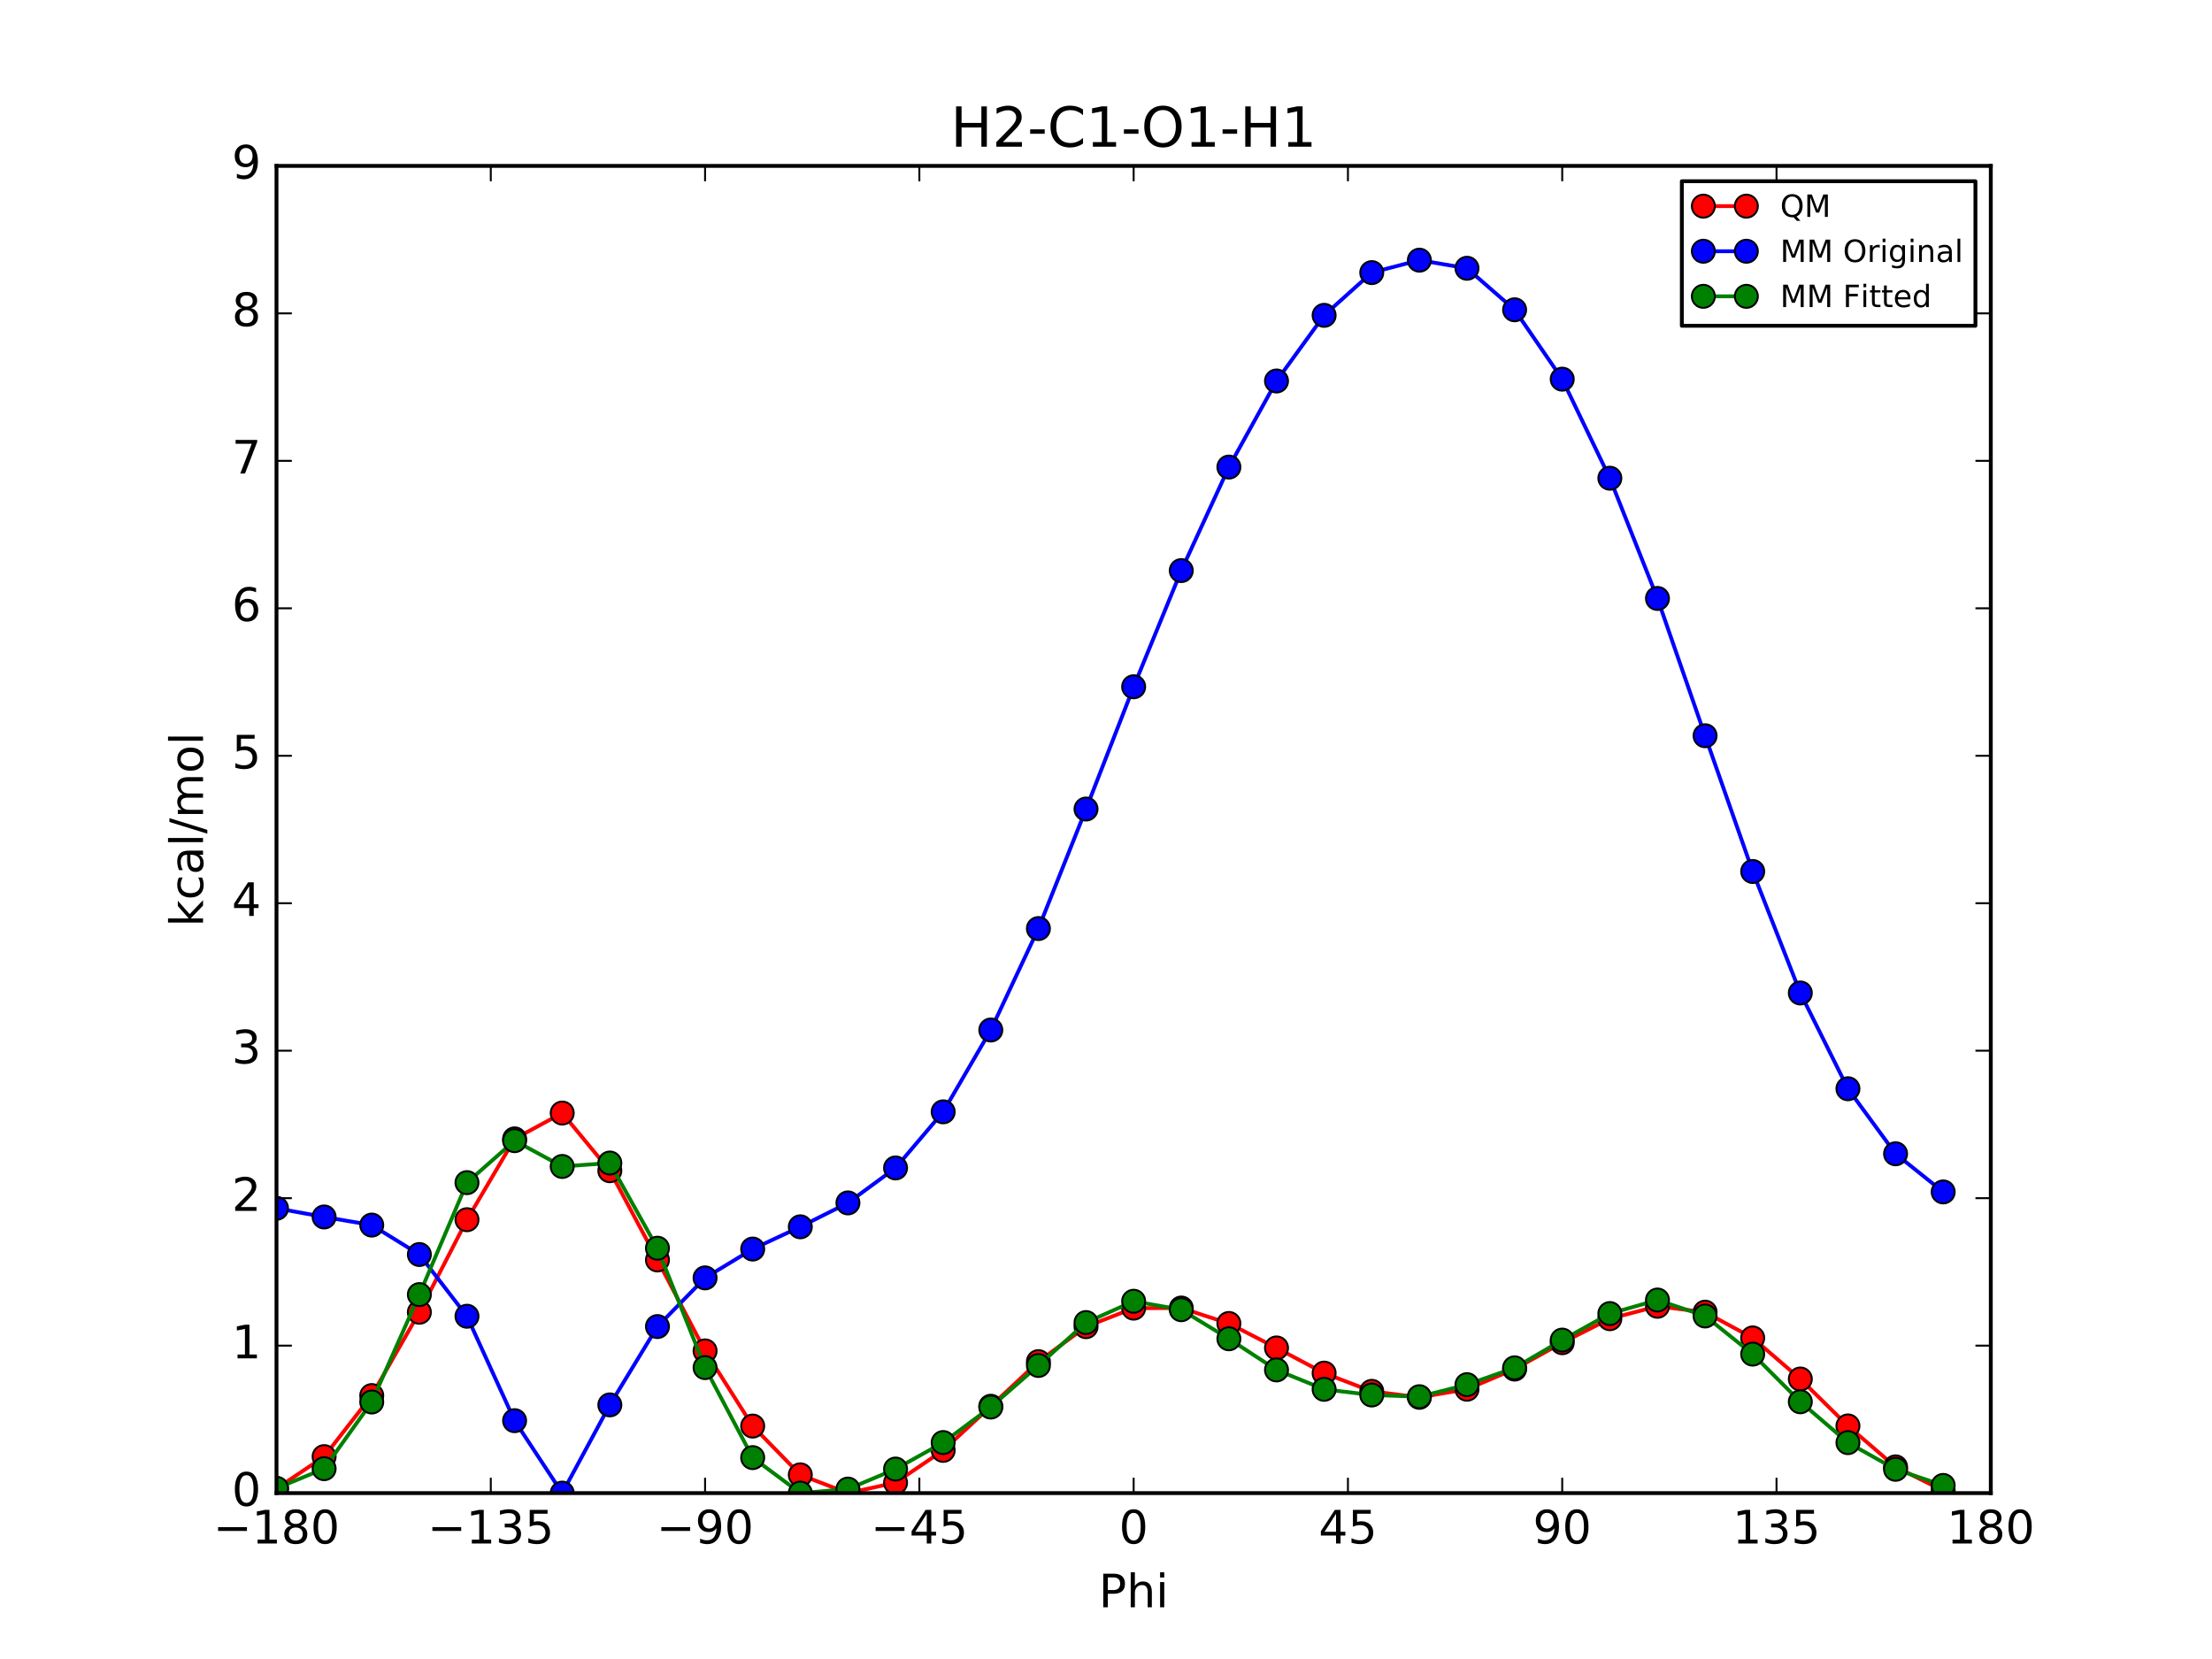 <?xml version="1.0" encoding="utf-8" standalone="no"?>
<!DOCTYPE svg PUBLIC "-//W3C//DTD SVG 1.1//EN"
  "http://www.w3.org/Graphics/SVG/1.1/DTD/svg11.dtd">
<!-- Created with matplotlib (http://matplotlib.org/) -->
<svg height="432pt" version="1.1" viewBox="0 0 576 432" width="576pt" xmlns="http://www.w3.org/2000/svg" xmlns:xlink="http://www.w3.org/1999/xlink">
 <defs>
  <style type="text/css">
*{stroke-linecap:butt;stroke-linejoin:round;stroke-miterlimit:100000;}
  </style>
 </defs>
 <g id="figure_1">
  <g id="patch_1">
   <path d="M 0 432 
L 576 432 
L 576 0 
L 0 0 
z
" style="fill:#ffffff;"/>
  </g>
  <g id="axes_1">
   <g id="patch_2">
    <path d="M 72 388.8 
L 518.4 388.8 
L 518.4 43.2 
L 72 43.2 
z
" style="fill:#ffffff;"/>
   </g>
   <g id="line2d_1">
    <path clip-path="url(#pe98988679e)" d="M 72 387.633 
L 84.4 379.299 
L 96.8 363.4 
L 109.2 341.702 
L 121.6 317.608 
L 134 296.559 
L 146.4 289.835 
L 158.8 304.855 
L 171.2 328.09 
L 183.6 351.772 
L 196 371.346 
L 208.4 384.048 
L 220.8 388.8 
L 233.2 386.083 
L 245.6 377.672 
L 258 366.185 
L 270.4 354.566 
L 282.8 345.465 
L 295.199 340.637 
L 307.6 340.607 
L 320 344.633 
L 332.4 351.001 
L 344.8 357.558 
L 357.2 362.303 
L 369.6 363.862 
L 382 361.752 
L 394.4 356.506 
L 406.8 349.639 
L 419.2 343.389 
L 431.6 340.151 
L 444 341.685 
L 456.4 348.395 
L 468.8 359.092 
L 481.2 371.31 
L 493.6 381.97 
L 506 388.154 
" style="fill:none;stroke:#ff0000;stroke-linecap:square;"/>
    <defs>
     <path d="M 0 3 
C 0.796 3 1.559 2.684 2.121 2.121 
C 2.684 1.559 3 0.796 3 0 
C 3 -0.796 2.684 -1.559 2.121 -2.121 
C 1.559 -2.684 0.796 -3 0 -3 
C -0.796 -3 -1.559 -2.684 -2.121 -2.121 
C -2.684 -1.559 -3 -0.796 -3 0 
C -3 0.796 -2.684 1.559 -2.121 2.121 
C -1.559 2.684 -0.796 3 0 3 
z
" id="m928b39cc0e" style="stroke:#000000;stroke-width:0.5;"/>
    </defs>
    <g clip-path="url(#pe98988679e)">
     <use style="fill:#ff0000;stroke:#000000;stroke-width:0.5;" x="72" xlink:href="#m928b39cc0e" y="387.633"/>
     <use style="fill:#ff0000;stroke:#000000;stroke-width:0.5;" x="84.4" xlink:href="#m928b39cc0e" y="379.299"/>
     <use style="fill:#ff0000;stroke:#000000;stroke-width:0.5;" x="96.8" xlink:href="#m928b39cc0e" y="363.4"/>
     <use style="fill:#ff0000;stroke:#000000;stroke-width:0.5;" x="109.2" xlink:href="#m928b39cc0e" y="341.702"/>
     <use style="fill:#ff0000;stroke:#000000;stroke-width:0.5;" x="121.6" xlink:href="#m928b39cc0e" y="317.608"/>
     <use style="fill:#ff0000;stroke:#000000;stroke-width:0.5;" x="134" xlink:href="#m928b39cc0e" y="296.559"/>
     <use style="fill:#ff0000;stroke:#000000;stroke-width:0.5;" x="146.4" xlink:href="#m928b39cc0e" y="289.835"/>
     <use style="fill:#ff0000;stroke:#000000;stroke-width:0.5;" x="158.8" xlink:href="#m928b39cc0e" y="304.855"/>
     <use style="fill:#ff0000;stroke:#000000;stroke-width:0.5;" x="171.2" xlink:href="#m928b39cc0e" y="328.09"/>
     <use style="fill:#ff0000;stroke:#000000;stroke-width:0.5;" x="183.6" xlink:href="#m928b39cc0e" y="351.772"/>
     <use style="fill:#ff0000;stroke:#000000;stroke-width:0.5;" x="196" xlink:href="#m928b39cc0e" y="371.346"/>
     <use style="fill:#ff0000;stroke:#000000;stroke-width:0.5;" x="208.4" xlink:href="#m928b39cc0e" y="384.048"/>
     <use style="fill:#ff0000;stroke:#000000;stroke-width:0.5;" x="220.8" xlink:href="#m928b39cc0e" y="388.8"/>
     <use style="fill:#ff0000;stroke:#000000;stroke-width:0.5;" x="233.2" xlink:href="#m928b39cc0e" y="386.083"/>
     <use style="fill:#ff0000;stroke:#000000;stroke-width:0.5;" x="245.6" xlink:href="#m928b39cc0e" y="377.672"/>
     <use style="fill:#ff0000;stroke:#000000;stroke-width:0.5;" x="258" xlink:href="#m928b39cc0e" y="366.185"/>
     <use style="fill:#ff0000;stroke:#000000;stroke-width:0.5;" x="270.4" xlink:href="#m928b39cc0e" y="354.566"/>
     <use style="fill:#ff0000;stroke:#000000;stroke-width:0.5;" x="282.8" xlink:href="#m928b39cc0e" y="345.465"/>
     <use style="fill:#ff0000;stroke:#000000;stroke-width:0.5;" x="295.199" xlink:href="#m928b39cc0e" y="340.637"/>
     <use style="fill:#ff0000;stroke:#000000;stroke-width:0.5;" x="307.6" xlink:href="#m928b39cc0e" y="340.607"/>
     <use style="fill:#ff0000;stroke:#000000;stroke-width:0.5;" x="320" xlink:href="#m928b39cc0e" y="344.633"/>
     <use style="fill:#ff0000;stroke:#000000;stroke-width:0.5;" x="332.4" xlink:href="#m928b39cc0e" y="351.001"/>
     <use style="fill:#ff0000;stroke:#000000;stroke-width:0.5;" x="344.8" xlink:href="#m928b39cc0e" y="357.558"/>
     <use style="fill:#ff0000;stroke:#000000;stroke-width:0.5;" x="357.2" xlink:href="#m928b39cc0e" y="362.303"/>
     <use style="fill:#ff0000;stroke:#000000;stroke-width:0.5;" x="369.6" xlink:href="#m928b39cc0e" y="363.862"/>
     <use style="fill:#ff0000;stroke:#000000;stroke-width:0.5;" x="382" xlink:href="#m928b39cc0e" y="361.752"/>
     <use style="fill:#ff0000;stroke:#000000;stroke-width:0.5;" x="394.4" xlink:href="#m928b39cc0e" y="356.506"/>
     <use style="fill:#ff0000;stroke:#000000;stroke-width:0.5;" x="406.8" xlink:href="#m928b39cc0e" y="349.639"/>
     <use style="fill:#ff0000;stroke:#000000;stroke-width:0.5;" x="419.2" xlink:href="#m928b39cc0e" y="343.389"/>
     <use style="fill:#ff0000;stroke:#000000;stroke-width:0.5;" x="431.6" xlink:href="#m928b39cc0e" y="340.151"/>
     <use style="fill:#ff0000;stroke:#000000;stroke-width:0.5;" x="444" xlink:href="#m928b39cc0e" y="341.685"/>
     <use style="fill:#ff0000;stroke:#000000;stroke-width:0.5;" x="456.4" xlink:href="#m928b39cc0e" y="348.395"/>
     <use style="fill:#ff0000;stroke:#000000;stroke-width:0.5;" x="468.8" xlink:href="#m928b39cc0e" y="359.092"/>
     <use style="fill:#ff0000;stroke:#000000;stroke-width:0.5;" x="481.2" xlink:href="#m928b39cc0e" y="371.31"/>
     <use style="fill:#ff0000;stroke:#000000;stroke-width:0.5;" x="493.6" xlink:href="#m928b39cc0e" y="381.97"/>
     <use style="fill:#ff0000;stroke:#000000;stroke-width:0.5;" x="506" xlink:href="#m928b39cc0e" y="388.154"/>
    </g>
   </g>
   <g id="line2d_2">
    <path clip-path="url(#pe98988679e)" d="M 72 314.638 
L 84.4 316.894 
L 96.8 319.008 
L 109.2 326.671 
L 121.6 342.748 
L 134 369.941 
L 146.4 388.8 
L 158.8 365.829 
L 171.2 345.431 
L 183.6 332.757 
L 196 325.251 
L 208.4 319.457 
L 220.8 313.233 
L 233.2 304.129 
L 245.6 289.519 
L 258 268.213 
L 270.4 241.794 
L 282.8 210.672 
L 295.199 178.833 
L 307.6 148.577 
L 320 121.624 
L 332.4 99.207 
L 344.8 82.114 
L 357.2 70.984 
L 369.6 67.747 
L 382 69.857 
L 394.4 80.668 
L 406.8 98.734 
L 419.2 124.526 
L 431.6 155.836 
L 444 191.583 
L 456.4 226.934 
L 468.8 258.573 
L 481.2 283.505 
L 493.6 300.443 
L 506 310.376 
" style="fill:none;stroke:#0000ff;stroke-linecap:square;"/>
    <defs>
     <path d="M 0 3 
C 0.796 3 1.559 2.684 2.121 2.121 
C 2.684 1.559 3 0.796 3 0 
C 3 -0.796 2.684 -1.559 2.121 -2.121 
C 1.559 -2.684 0.796 -3 0 -3 
C -0.796 -3 -1.559 -2.684 -2.121 -2.121 
C -2.684 -1.559 -3 -0.796 -3 0 
C -3 0.796 -2.684 1.559 -2.121 2.121 
C -1.559 2.684 -0.796 3 0 3 
z
" id="mb5a5eca051" style="stroke:#000000;stroke-width:0.5;"/>
    </defs>
    <g clip-path="url(#pe98988679e)">
     <use style="fill:#0000ff;stroke:#000000;stroke-width:0.5;" x="72" xlink:href="#mb5a5eca051" y="314.638"/>
     <use style="fill:#0000ff;stroke:#000000;stroke-width:0.5;" x="84.4" xlink:href="#mb5a5eca051" y="316.894"/>
     <use style="fill:#0000ff;stroke:#000000;stroke-width:0.5;" x="96.8" xlink:href="#mb5a5eca051" y="319.008"/>
     <use style="fill:#0000ff;stroke:#000000;stroke-width:0.5;" x="109.2" xlink:href="#mb5a5eca051" y="326.671"/>
     <use style="fill:#0000ff;stroke:#000000;stroke-width:0.5;" x="121.6" xlink:href="#mb5a5eca051" y="342.748"/>
     <use style="fill:#0000ff;stroke:#000000;stroke-width:0.5;" x="134" xlink:href="#mb5a5eca051" y="369.941"/>
     <use style="fill:#0000ff;stroke:#000000;stroke-width:0.5;" x="146.4" xlink:href="#mb5a5eca051" y="388.8"/>
     <use style="fill:#0000ff;stroke:#000000;stroke-width:0.5;" x="158.8" xlink:href="#mb5a5eca051" y="365.829"/>
     <use style="fill:#0000ff;stroke:#000000;stroke-width:0.5;" x="171.2" xlink:href="#mb5a5eca051" y="345.431"/>
     <use style="fill:#0000ff;stroke:#000000;stroke-width:0.5;" x="183.6" xlink:href="#mb5a5eca051" y="332.757"/>
     <use style="fill:#0000ff;stroke:#000000;stroke-width:0.5;" x="196" xlink:href="#mb5a5eca051" y="325.251"/>
     <use style="fill:#0000ff;stroke:#000000;stroke-width:0.5;" x="208.4" xlink:href="#mb5a5eca051" y="319.457"/>
     <use style="fill:#0000ff;stroke:#000000;stroke-width:0.5;" x="220.8" xlink:href="#mb5a5eca051" y="313.233"/>
     <use style="fill:#0000ff;stroke:#000000;stroke-width:0.5;" x="233.2" xlink:href="#mb5a5eca051" y="304.129"/>
     <use style="fill:#0000ff;stroke:#000000;stroke-width:0.5;" x="245.6" xlink:href="#mb5a5eca051" y="289.519"/>
     <use style="fill:#0000ff;stroke:#000000;stroke-width:0.5;" x="258" xlink:href="#mb5a5eca051" y="268.213"/>
     <use style="fill:#0000ff;stroke:#000000;stroke-width:0.5;" x="270.4" xlink:href="#mb5a5eca051" y="241.794"/>
     <use style="fill:#0000ff;stroke:#000000;stroke-width:0.5;" x="282.8" xlink:href="#mb5a5eca051" y="210.672"/>
     <use style="fill:#0000ff;stroke:#000000;stroke-width:0.5;" x="295.199" xlink:href="#mb5a5eca051" y="178.833"/>
     <use style="fill:#0000ff;stroke:#000000;stroke-width:0.5;" x="307.6" xlink:href="#mb5a5eca051" y="148.577"/>
     <use style="fill:#0000ff;stroke:#000000;stroke-width:0.5;" x="320" xlink:href="#mb5a5eca051" y="121.624"/>
     <use style="fill:#0000ff;stroke:#000000;stroke-width:0.5;" x="332.4" xlink:href="#mb5a5eca051" y="99.207"/>
     <use style="fill:#0000ff;stroke:#000000;stroke-width:0.5;" x="344.8" xlink:href="#mb5a5eca051" y="82.114"/>
     <use style="fill:#0000ff;stroke:#000000;stroke-width:0.5;" x="357.2" xlink:href="#mb5a5eca051" y="70.984"/>
     <use style="fill:#0000ff;stroke:#000000;stroke-width:0.5;" x="369.6" xlink:href="#mb5a5eca051" y="67.747"/>
     <use style="fill:#0000ff;stroke:#000000;stroke-width:0.5;" x="382" xlink:href="#mb5a5eca051" y="69.857"/>
     <use style="fill:#0000ff;stroke:#000000;stroke-width:0.5;" x="394.4" xlink:href="#mb5a5eca051" y="80.668"/>
     <use style="fill:#0000ff;stroke:#000000;stroke-width:0.5;" x="406.8" xlink:href="#mb5a5eca051" y="98.734"/>
     <use style="fill:#0000ff;stroke:#000000;stroke-width:0.5;" x="419.2" xlink:href="#mb5a5eca051" y="124.526"/>
     <use style="fill:#0000ff;stroke:#000000;stroke-width:0.5;" x="431.6" xlink:href="#mb5a5eca051" y="155.836"/>
     <use style="fill:#0000ff;stroke:#000000;stroke-width:0.5;" x="444" xlink:href="#mb5a5eca051" y="191.583"/>
     <use style="fill:#0000ff;stroke:#000000;stroke-width:0.5;" x="456.4" xlink:href="#mb5a5eca051" y="226.934"/>
     <use style="fill:#0000ff;stroke:#000000;stroke-width:0.5;" x="468.8" xlink:href="#mb5a5eca051" y="258.573"/>
     <use style="fill:#0000ff;stroke:#000000;stroke-width:0.5;" x="481.2" xlink:href="#mb5a5eca051" y="283.505"/>
     <use style="fill:#0000ff;stroke:#000000;stroke-width:0.5;" x="493.6" xlink:href="#mb5a5eca051" y="300.443"/>
     <use style="fill:#0000ff;stroke:#000000;stroke-width:0.5;" x="506" xlink:href="#mb5a5eca051" y="310.376"/>
    </g>
   </g>
   <g id="line2d_3">
    <path clip-path="url(#pe98988679e)" d="M 72 387.55 
L 84.4 382.441 
L 96.8 365.078 
L 109.2 337.11 
L 121.6 307.958 
L 134 297.027 
L 146.4 303.743 
L 158.8 302.851 
L 171.2 325.033 
L 183.6 356.119 
L 196 379.558 
L 208.4 388.8 
L 220.8 387.756 
L 233.2 382.539 
L 245.6 375.636 
L 258 366.399 
L 270.4 355.565 
L 282.8 344.391 
L 295.199 338.844 
L 307.6 341.048 
L 320 348.615 
L 332.4 356.727 
L 344.8 361.775 
L 357.2 363.254 
L 369.6 363.699 
L 382 360.564 
L 394.4 356.183 
L 406.8 348.958 
L 419.2 342.05 
L 431.6 338.524 
L 444 342.679 
L 456.4 352.61 
L 468.8 365.019 
L 481.2 375.656 
L 493.6 382.603 
L 506 386.805 
" style="fill:none;stroke:#008000;stroke-linecap:square;"/>
    <defs>
     <path d="M 0 3 
C 0.796 3 1.559 2.684 2.121 2.121 
C 2.684 1.559 3 0.796 3 0 
C 3 -0.796 2.684 -1.559 2.121 -2.121 
C 1.559 -2.684 0.796 -3 0 -3 
C -0.796 -3 -1.559 -2.684 -2.121 -2.121 
C -2.684 -1.559 -3 -0.796 -3 0 
C -3 0.796 -2.684 1.559 -2.121 2.121 
C -1.559 2.684 -0.796 3 0 3 
z
" id="madc08acb76" style="stroke:#000000;stroke-width:0.5;"/>
    </defs>
    <g clip-path="url(#pe98988679e)">
     <use style="fill:#008000;stroke:#000000;stroke-width:0.5;" x="72" xlink:href="#madc08acb76" y="387.55"/>
     <use style="fill:#008000;stroke:#000000;stroke-width:0.5;" x="84.4" xlink:href="#madc08acb76" y="382.441"/>
     <use style="fill:#008000;stroke:#000000;stroke-width:0.5;" x="96.8" xlink:href="#madc08acb76" y="365.078"/>
     <use style="fill:#008000;stroke:#000000;stroke-width:0.5;" x="109.2" xlink:href="#madc08acb76" y="337.11"/>
     <use style="fill:#008000;stroke:#000000;stroke-width:0.5;" x="121.6" xlink:href="#madc08acb76" y="307.958"/>
     <use style="fill:#008000;stroke:#000000;stroke-width:0.5;" x="134" xlink:href="#madc08acb76" y="297.027"/>
     <use style="fill:#008000;stroke:#000000;stroke-width:0.5;" x="146.4" xlink:href="#madc08acb76" y="303.743"/>
     <use style="fill:#008000;stroke:#000000;stroke-width:0.5;" x="158.8" xlink:href="#madc08acb76" y="302.851"/>
     <use style="fill:#008000;stroke:#000000;stroke-width:0.5;" x="171.2" xlink:href="#madc08acb76" y="325.033"/>
     <use style="fill:#008000;stroke:#000000;stroke-width:0.5;" x="183.6" xlink:href="#madc08acb76" y="356.119"/>
     <use style="fill:#008000;stroke:#000000;stroke-width:0.5;" x="196" xlink:href="#madc08acb76" y="379.558"/>
     <use style="fill:#008000;stroke:#000000;stroke-width:0.5;" x="208.4" xlink:href="#madc08acb76" y="388.8"/>
     <use style="fill:#008000;stroke:#000000;stroke-width:0.5;" x="220.8" xlink:href="#madc08acb76" y="387.756"/>
     <use style="fill:#008000;stroke:#000000;stroke-width:0.5;" x="233.2" xlink:href="#madc08acb76" y="382.539"/>
     <use style="fill:#008000;stroke:#000000;stroke-width:0.5;" x="245.6" xlink:href="#madc08acb76" y="375.636"/>
     <use style="fill:#008000;stroke:#000000;stroke-width:0.5;" x="258" xlink:href="#madc08acb76" y="366.399"/>
     <use style="fill:#008000;stroke:#000000;stroke-width:0.5;" x="270.4" xlink:href="#madc08acb76" y="355.565"/>
     <use style="fill:#008000;stroke:#000000;stroke-width:0.5;" x="282.8" xlink:href="#madc08acb76" y="344.391"/>
     <use style="fill:#008000;stroke:#000000;stroke-width:0.5;" x="295.199" xlink:href="#madc08acb76" y="338.844"/>
     <use style="fill:#008000;stroke:#000000;stroke-width:0.5;" x="307.6" xlink:href="#madc08acb76" y="341.048"/>
     <use style="fill:#008000;stroke:#000000;stroke-width:0.5;" x="320" xlink:href="#madc08acb76" y="348.615"/>
     <use style="fill:#008000;stroke:#000000;stroke-width:0.5;" x="332.4" xlink:href="#madc08acb76" y="356.727"/>
     <use style="fill:#008000;stroke:#000000;stroke-width:0.5;" x="344.8" xlink:href="#madc08acb76" y="361.775"/>
     <use style="fill:#008000;stroke:#000000;stroke-width:0.5;" x="357.2" xlink:href="#madc08acb76" y="363.254"/>
     <use style="fill:#008000;stroke:#000000;stroke-width:0.5;" x="369.6" xlink:href="#madc08acb76" y="363.699"/>
     <use style="fill:#008000;stroke:#000000;stroke-width:0.5;" x="382" xlink:href="#madc08acb76" y="360.564"/>
     <use style="fill:#008000;stroke:#000000;stroke-width:0.5;" x="394.4" xlink:href="#madc08acb76" y="356.183"/>
     <use style="fill:#008000;stroke:#000000;stroke-width:0.5;" x="406.8" xlink:href="#madc08acb76" y="348.958"/>
     <use style="fill:#008000;stroke:#000000;stroke-width:0.5;" x="419.2" xlink:href="#madc08acb76" y="342.05"/>
     <use style="fill:#008000;stroke:#000000;stroke-width:0.5;" x="431.6" xlink:href="#madc08acb76" y="338.524"/>
     <use style="fill:#008000;stroke:#000000;stroke-width:0.5;" x="444" xlink:href="#madc08acb76" y="342.679"/>
     <use style="fill:#008000;stroke:#000000;stroke-width:0.5;" x="456.4" xlink:href="#madc08acb76" y="352.61"/>
     <use style="fill:#008000;stroke:#000000;stroke-width:0.5;" x="468.8" xlink:href="#madc08acb76" y="365.019"/>
     <use style="fill:#008000;stroke:#000000;stroke-width:0.5;" x="481.2" xlink:href="#madc08acb76" y="375.656"/>
     <use style="fill:#008000;stroke:#000000;stroke-width:0.5;" x="493.6" xlink:href="#madc08acb76" y="382.603"/>
     <use style="fill:#008000;stroke:#000000;stroke-width:0.5;" x="506" xlink:href="#madc08acb76" y="386.805"/>
    </g>
   </g>
   <g id="patch_3">
    <path d="M 72 43.2 
L 518.4 43.2 
" style="fill:none;stroke:#000000;stroke-linecap:square;stroke-linejoin:miter;"/>
   </g>
   <g id="patch_4">
    <path d="M 518.4 388.8 
L 518.4 43.2 
" style="fill:none;stroke:#000000;stroke-linecap:square;stroke-linejoin:miter;"/>
   </g>
   <g id="patch_5">
    <path d="M 72 388.8 
L 72 43.2 
" style="fill:none;stroke:#000000;stroke-linecap:square;stroke-linejoin:miter;"/>
   </g>
   <g id="patch_6">
    <path d="M 72 388.8 
L 518.4 388.8 
" style="fill:none;stroke:#000000;stroke-linecap:square;stroke-linejoin:miter;"/>
   </g>
   <g id="matplotlib.axis_1">
    <g id="xtick_1">
     <g id="line2d_4">
      <defs>
       <path d="M 0 0 
L 0 -4 
" id="m62761df18d" style="stroke:#000000;stroke-width:0.5;"/>
      </defs>
      <g>
       <use style="stroke:#000000;stroke-width:0.5;" x="72.0" xlink:href="#m62761df18d" y="388.8"/>
      </g>
     </g>
     <g id="line2d_5">
      <defs>
       <path d="M 0 0 
L 0 4 
" id="m5e7c608960" style="stroke:#000000;stroke-width:0.5;"/>
      </defs>
      <g>
       <use style="stroke:#000000;stroke-width:0.5;" x="72.0" xlink:href="#m5e7c608960" y="43.2"/>
      </g>
     </g>
     <g id="text_1">
      <!-- −180 -->
      <defs>
       <path d="M 10.594 35.5 
L 73.188 35.5 
L 73.188 27.203 
L 10.594 27.203 
z
" id="BitstreamVeraSans-Roman-2212"/>
       <path d="M 12.406 8.297 
L 28.516 8.297 
L 28.516 63.922 
L 10.984 60.406 
L 10.984 69.391 
L 28.422 72.906 
L 38.281 72.906 
L 38.281 8.297 
L 54.391 8.297 
L 54.391 0 
L 12.406 0 
z
" id="BitstreamVeraSans-Roman-31"/>
       <path d="M 31.781 34.625 
Q 24.75 34.625 20.719 30.859 
Q 16.703 27.094 16.703 20.516 
Q 16.703 13.922 20.719 10.156 
Q 24.75 6.391 31.781 6.391 
Q 38.812 6.391 42.859 10.172 
Q 46.922 13.969 46.922 20.516 
Q 46.922 27.094 42.891 30.859 
Q 38.875 34.625 31.781 34.625 
M 21.922 38.812 
Q 15.578 40.375 12.031 44.719 
Q 8.5 49.078 8.5 55.328 
Q 8.5 64.062 14.719 69.141 
Q 20.953 74.219 31.781 74.219 
Q 42.672 74.219 48.875 69.141 
Q 55.078 64.062 55.078 55.328 
Q 55.078 49.078 51.531 44.719 
Q 48 40.375 41.703 38.812 
Q 48.828 37.156 52.797 32.312 
Q 56.781 27.484 56.781 20.516 
Q 56.781 9.906 50.312 4.234 
Q 43.844 -1.422 31.781 -1.422 
Q 19.734 -1.422 13.25 4.234 
Q 6.781 9.906 6.781 20.516 
Q 6.781 27.484 10.781 32.312 
Q 14.797 37.156 21.922 38.812 
M 18.312 54.391 
Q 18.312 48.734 21.844 45.562 
Q 25.391 42.391 31.781 42.391 
Q 38.141 42.391 41.719 45.562 
Q 45.312 48.734 45.312 54.391 
Q 45.312 60.062 41.719 63.234 
Q 38.141 66.406 31.781 66.406 
Q 25.391 66.406 21.844 63.234 
Q 18.312 60.062 18.312 54.391 
" id="BitstreamVeraSans-Roman-38"/>
       <path d="M 31.781 66.406 
Q 24.172 66.406 20.328 58.906 
Q 16.5 51.422 16.5 36.375 
Q 16.5 21.391 20.328 13.891 
Q 24.172 6.391 31.781 6.391 
Q 39.453 6.391 43.281 13.891 
Q 47.125 21.391 47.125 36.375 
Q 47.125 51.422 43.281 58.906 
Q 39.453 66.406 31.781 66.406 
M 31.781 74.219 
Q 44.047 74.219 50.516 64.516 
Q 56.984 54.828 56.984 36.375 
Q 56.984 17.969 50.516 8.266 
Q 44.047 -1.422 31.781 -1.422 
Q 19.531 -1.422 13.062 8.266 
Q 6.594 17.969 6.594 36.375 
Q 6.594 54.828 13.062 64.516 
Q 19.531 74.219 31.781 74.219 
" id="BitstreamVeraSans-Roman-30"/>
      </defs>
      <g transform="translate(55.52 401.918)scale(0.12 -0.12)">
       <use xlink:href="#BitstreamVeraSans-Roman-2212"/>
       <use x="83.789" xlink:href="#BitstreamVeraSans-Roman-31"/>
       <use x="147.412" xlink:href="#BitstreamVeraSans-Roman-38"/>
       <use x="211.035" xlink:href="#BitstreamVeraSans-Roman-30"/>
      </g>
     </g>
    </g>
    <g id="xtick_2">
     <g id="line2d_6">
      <g>
       <use style="stroke:#000000;stroke-width:0.5;" x="127.8" xlink:href="#m62761df18d" y="388.8"/>
      </g>
     </g>
     <g id="line2d_7">
      <g>
       <use style="stroke:#000000;stroke-width:0.5;" x="127.8" xlink:href="#m5e7c608960" y="43.2"/>
      </g>
     </g>
     <g id="text_2">
      <!-- −135 -->
      <defs>
       <path d="M 10.797 72.906 
L 49.516 72.906 
L 49.516 64.594 
L 19.828 64.594 
L 19.828 46.734 
Q 21.969 47.469 24.109 47.828 
Q 26.266 48.188 28.422 48.188 
Q 40.625 48.188 47.75 41.5 
Q 54.891 34.812 54.891 23.391 
Q 54.891 11.625 47.562 5.094 
Q 40.234 -1.422 26.906 -1.422 
Q 22.312 -1.422 17.547 -0.641 
Q 12.797 0.141 7.719 1.703 
L 7.719 11.625 
Q 12.109 9.234 16.797 8.062 
Q 21.484 6.891 26.703 6.891 
Q 35.156 6.891 40.078 11.328 
Q 45.016 15.766 45.016 23.391 
Q 45.016 31 40.078 35.438 
Q 35.156 39.891 26.703 39.891 
Q 22.75 39.891 18.812 39.016 
Q 14.891 38.141 10.797 36.281 
z
" id="BitstreamVeraSans-Roman-35"/>
       <path d="M 40.578 39.312 
Q 47.656 37.797 51.625 33 
Q 55.609 28.219 55.609 21.188 
Q 55.609 10.406 48.188 4.484 
Q 40.766 -1.422 27.094 -1.422 
Q 22.516 -1.422 17.656 -0.516 
Q 12.797 0.391 7.625 2.203 
L 7.625 11.719 
Q 11.719 9.328 16.594 8.109 
Q 21.484 6.891 26.812 6.891 
Q 36.078 6.891 40.938 10.547 
Q 45.797 14.203 45.797 21.188 
Q 45.797 27.641 41.281 31.266 
Q 36.766 34.906 28.719 34.906 
L 20.219 34.906 
L 20.219 43.016 
L 29.109 43.016 
Q 36.375 43.016 40.234 45.922 
Q 44.094 48.828 44.094 54.297 
Q 44.094 59.906 40.109 62.906 
Q 36.141 65.922 28.719 65.922 
Q 24.656 65.922 20.016 65.031 
Q 15.375 64.156 9.812 62.312 
L 9.812 71.094 
Q 15.438 72.656 20.344 73.438 
Q 25.25 74.219 29.594 74.219 
Q 40.828 74.219 47.359 69.109 
Q 53.906 64.016 53.906 55.328 
Q 53.906 49.266 50.438 45.094 
Q 46.969 40.922 40.578 39.312 
" id="BitstreamVeraSans-Roman-33"/>
      </defs>
      <g transform="translate(111.32 401.918)scale(0.12 -0.12)">
       <use xlink:href="#BitstreamVeraSans-Roman-2212"/>
       <use x="83.789" xlink:href="#BitstreamVeraSans-Roman-31"/>
       <use x="147.412" xlink:href="#BitstreamVeraSans-Roman-33"/>
       <use x="211.035" xlink:href="#BitstreamVeraSans-Roman-35"/>
      </g>
     </g>
    </g>
    <g id="xtick_3">
     <g id="line2d_8">
      <g>
       <use style="stroke:#000000;stroke-width:0.5;" x="183.6" xlink:href="#m62761df18d" y="388.8"/>
      </g>
     </g>
     <g id="line2d_9">
      <g>
       <use style="stroke:#000000;stroke-width:0.5;" x="183.6" xlink:href="#m5e7c608960" y="43.2"/>
      </g>
     </g>
     <g id="text_3">
      <!-- −90 -->
      <defs>
       <path d="M 10.984 1.516 
L 10.984 10.5 
Q 14.703 8.734 18.5 7.812 
Q 22.312 6.891 25.984 6.891 
Q 35.75 6.891 40.891 13.453 
Q 46.047 20.016 46.781 33.406 
Q 43.953 29.203 39.594 26.953 
Q 35.25 24.703 29.984 24.703 
Q 19.047 24.703 12.672 31.312 
Q 6.297 37.938 6.297 49.422 
Q 6.297 60.641 12.938 67.422 
Q 19.578 74.219 30.609 74.219 
Q 43.266 74.219 49.922 64.516 
Q 56.594 54.828 56.594 36.375 
Q 56.594 19.141 48.406 8.859 
Q 40.234 -1.422 26.422 -1.422 
Q 22.703 -1.422 18.891 -0.688 
Q 15.094 0.047 10.984 1.516 
M 30.609 32.422 
Q 37.25 32.422 41.125 36.953 
Q 45.016 41.5 45.016 49.422 
Q 45.016 57.281 41.125 61.844 
Q 37.25 66.406 30.609 66.406 
Q 23.969 66.406 20.094 61.844 
Q 16.219 57.281 16.219 49.422 
Q 16.219 41.5 20.094 36.953 
Q 23.969 32.422 30.609 32.422 
" id="BitstreamVeraSans-Roman-39"/>
      </defs>
      <g transform="translate(170.937 401.918)scale(0.12 -0.12)">
       <use xlink:href="#BitstreamVeraSans-Roman-2212"/>
       <use x="83.789" xlink:href="#BitstreamVeraSans-Roman-39"/>
       <use x="147.412" xlink:href="#BitstreamVeraSans-Roman-30"/>
      </g>
     </g>
    </g>
    <g id="xtick_4">
     <g id="line2d_10">
      <g>
       <use style="stroke:#000000;stroke-width:0.5;" x="239.4" xlink:href="#m62761df18d" y="388.8"/>
      </g>
     </g>
     <g id="line2d_11">
      <g>
       <use style="stroke:#000000;stroke-width:0.5;" x="239.4" xlink:href="#m5e7c608960" y="43.2"/>
      </g>
     </g>
     <g id="text_4">
      <!-- −45 -->
      <defs>
       <path d="M 37.797 64.312 
L 12.891 25.391 
L 37.797 25.391 
z
M 35.203 72.906 
L 47.609 72.906 
L 47.609 25.391 
L 58.016 25.391 
L 58.016 17.188 
L 47.609 17.188 
L 47.609 0 
L 37.797 0 
L 37.797 17.188 
L 4.891 17.188 
L 4.891 26.703 
z
" id="BitstreamVeraSans-Roman-34"/>
      </defs>
      <g transform="translate(226.737 401.918)scale(0.12 -0.12)">
       <use xlink:href="#BitstreamVeraSans-Roman-2212"/>
       <use x="83.789" xlink:href="#BitstreamVeraSans-Roman-34"/>
       <use x="147.412" xlink:href="#BitstreamVeraSans-Roman-35"/>
      </g>
     </g>
    </g>
    <g id="xtick_5">
     <g id="line2d_12">
      <g>
       <use style="stroke:#000000;stroke-width:0.5;" x="295.2" xlink:href="#m62761df18d" y="388.8"/>
      </g>
     </g>
     <g id="line2d_13">
      <g>
       <use style="stroke:#000000;stroke-width:0.5;" x="295.2" xlink:href="#m5e7c608960" y="43.2"/>
      </g>
     </g>
     <g id="text_5">
      <!-- 0 -->
      <g transform="translate(291.382 401.918)scale(0.12 -0.12)">
       <use xlink:href="#BitstreamVeraSans-Roman-30"/>
      </g>
     </g>
    </g>
    <g id="xtick_6">
     <g id="line2d_14">
      <g>
       <use style="stroke:#000000;stroke-width:0.5;" x="351.0" xlink:href="#m62761df18d" y="388.8"/>
      </g>
     </g>
     <g id="line2d_15">
      <g>
       <use style="stroke:#000000;stroke-width:0.5;" x="351.0" xlink:href="#m5e7c608960" y="43.2"/>
      </g>
     </g>
     <g id="text_6">
      <!-- 45 -->
      <g transform="translate(343.365 401.918)scale(0.12 -0.12)">
       <use xlink:href="#BitstreamVeraSans-Roman-34"/>
       <use x="63.623" xlink:href="#BitstreamVeraSans-Roman-35"/>
      </g>
     </g>
    </g>
    <g id="xtick_7">
     <g id="line2d_16">
      <g>
       <use style="stroke:#000000;stroke-width:0.5;" x="406.8" xlink:href="#m62761df18d" y="388.8"/>
      </g>
     </g>
     <g id="line2d_17">
      <g>
       <use style="stroke:#000000;stroke-width:0.5;" x="406.8" xlink:href="#m5e7c608960" y="43.2"/>
      </g>
     </g>
     <g id="text_7">
      <!-- 90 -->
      <g transform="translate(399.165 401.918)scale(0.12 -0.12)">
       <use xlink:href="#BitstreamVeraSans-Roman-39"/>
       <use x="63.623" xlink:href="#BitstreamVeraSans-Roman-30"/>
      </g>
     </g>
    </g>
    <g id="xtick_8">
     <g id="line2d_18">
      <g>
       <use style="stroke:#000000;stroke-width:0.5;" x="462.6" xlink:href="#m62761df18d" y="388.8"/>
      </g>
     </g>
     <g id="line2d_19">
      <g>
       <use style="stroke:#000000;stroke-width:0.5;" x="462.6" xlink:href="#m5e7c608960" y="43.2"/>
      </g>
     </g>
     <g id="text_8">
      <!-- 135 -->
      <g transform="translate(451.147 401.918)scale(0.12 -0.12)">
       <use xlink:href="#BitstreamVeraSans-Roman-31"/>
       <use x="63.623" xlink:href="#BitstreamVeraSans-Roman-33"/>
       <use x="127.246" xlink:href="#BitstreamVeraSans-Roman-35"/>
      </g>
     </g>
    </g>
    <g id="xtick_9">
     <g id="line2d_20">
      <g>
       <use style="stroke:#000000;stroke-width:0.5;" x="518.4" xlink:href="#m62761df18d" y="388.8"/>
      </g>
     </g>
     <g id="line2d_21">
      <g>
       <use style="stroke:#000000;stroke-width:0.5;" x="518.4" xlink:href="#m5e7c608960" y="43.2"/>
      </g>
     </g>
     <g id="text_9">
      <!-- 180 -->
      <g transform="translate(506.947 401.918)scale(0.12 -0.12)">
       <use xlink:href="#BitstreamVeraSans-Roman-31"/>
       <use x="63.623" xlink:href="#BitstreamVeraSans-Roman-38"/>
       <use x="127.246" xlink:href="#BitstreamVeraSans-Roman-30"/>
      </g>
     </g>
    </g>
    <g id="text_10">
     <!-- Phi -->
     <defs>
      <path d="M 9.422 54.688 
L 18.406 54.688 
L 18.406 0 
L 9.422 0 
z
M 9.422 75.984 
L 18.406 75.984 
L 18.406 64.594 
L 9.422 64.594 
z
" id="BitstreamVeraSans-Roman-69"/>
      <path d="M 19.672 64.797 
L 19.672 37.406 
L 32.078 37.406 
Q 38.969 37.406 42.719 40.969 
Q 46.484 44.531 46.484 51.125 
Q 46.484 57.672 42.719 61.234 
Q 38.969 64.797 32.078 64.797 
z
M 9.812 72.906 
L 32.078 72.906 
Q 44.344 72.906 50.609 67.359 
Q 56.891 61.812 56.891 51.125 
Q 56.891 40.328 50.609 34.812 
Q 44.344 29.297 32.078 29.297 
L 19.672 29.297 
L 19.672 0 
L 9.812 0 
z
" id="BitstreamVeraSans-Roman-50"/>
      <path d="M 54.891 33.016 
L 54.891 0 
L 45.906 0 
L 45.906 32.719 
Q 45.906 40.484 42.875 44.328 
Q 39.844 48.188 33.797 48.188 
Q 26.516 48.188 22.312 43.547 
Q 18.109 38.922 18.109 30.906 
L 18.109 0 
L 9.078 0 
L 9.078 75.984 
L 18.109 75.984 
L 18.109 46.188 
Q 21.344 51.125 25.703 53.562 
Q 30.078 56 35.797 56 
Q 45.219 56 50.047 50.172 
Q 54.891 44.344 54.891 33.016 
" id="BitstreamVeraSans-Roman-68"/>
     </defs>
     <g transform="translate(286.113 418.532)scale(0.12 -0.12)">
      <use xlink:href="#BitstreamVeraSans-Roman-50"/>
      <use x="60.303" xlink:href="#BitstreamVeraSans-Roman-68"/>
      <use x="123.682" xlink:href="#BitstreamVeraSans-Roman-69"/>
     </g>
    </g>
   </g>
   <g id="matplotlib.axis_2">
    <g id="ytick_1">
     <g id="line2d_22">
      <defs>
       <path d="M 0 0 
L 4 0 
" id="m8440f87425" style="stroke:#000000;stroke-width:0.5;"/>
      </defs>
      <g>
       <use style="stroke:#000000;stroke-width:0.5;" x="72.0" xlink:href="#m8440f87425" y="388.8"/>
      </g>
     </g>
     <g id="line2d_23">
      <defs>
       <path d="M 0 0 
L -4 0 
" id="m2b02fc0dfe" style="stroke:#000000;stroke-width:0.5;"/>
      </defs>
      <g>
       <use style="stroke:#000000;stroke-width:0.5;" x="518.4" xlink:href="#m2b02fc0dfe" y="388.8"/>
      </g>
     </g>
     <g id="text_11">
      <!-- 0 -->
      <g transform="translate(60.365 392.111)scale(0.12 -0.12)">
       <use xlink:href="#BitstreamVeraSans-Roman-30"/>
      </g>
     </g>
    </g>
    <g id="ytick_2">
     <g id="line2d_24">
      <g>
       <use style="stroke:#000000;stroke-width:0.5;" x="72.0" xlink:href="#m8440f87425" y="350.4"/>
      </g>
     </g>
     <g id="line2d_25">
      <g>
       <use style="stroke:#000000;stroke-width:0.5;" x="518.4" xlink:href="#m2b02fc0dfe" y="350.4"/>
      </g>
     </g>
     <g id="text_12">
      <!-- 1 -->
      <g transform="translate(60.365 353.711)scale(0.12 -0.12)">
       <use xlink:href="#BitstreamVeraSans-Roman-31"/>
      </g>
     </g>
    </g>
    <g id="ytick_3">
     <g id="line2d_26">
      <g>
       <use style="stroke:#000000;stroke-width:0.5;" x="72.0" xlink:href="#m8440f87425" y="312.0"/>
      </g>
     </g>
     <g id="line2d_27">
      <g>
       <use style="stroke:#000000;stroke-width:0.5;" x="518.4" xlink:href="#m2b02fc0dfe" y="312.0"/>
      </g>
     </g>
     <g id="text_13">
      <!-- 2 -->
      <defs>
       <path d="M 19.188 8.297 
L 53.609 8.297 
L 53.609 0 
L 7.328 0 
L 7.328 8.297 
Q 12.938 14.109 22.625 23.891 
Q 32.328 33.688 34.812 36.531 
Q 39.547 41.844 41.422 45.531 
Q 43.312 49.219 43.312 52.781 
Q 43.312 58.594 39.234 62.25 
Q 35.156 65.922 28.609 65.922 
Q 23.969 65.922 18.812 64.312 
Q 13.672 62.703 7.812 59.422 
L 7.812 69.391 
Q 13.766 71.781 18.938 73 
Q 24.125 74.219 28.422 74.219 
Q 39.75 74.219 46.484 68.547 
Q 53.219 62.891 53.219 53.422 
Q 53.219 48.922 51.531 44.891 
Q 49.859 40.875 45.406 35.406 
Q 44.188 33.984 37.641 27.219 
Q 31.109 20.453 19.188 8.297 
" id="BitstreamVeraSans-Roman-32"/>
      </defs>
      <g transform="translate(60.365 315.311)scale(0.12 -0.12)">
       <use xlink:href="#BitstreamVeraSans-Roman-32"/>
      </g>
     </g>
    </g>
    <g id="ytick_4">
     <g id="line2d_28">
      <g>
       <use style="stroke:#000000;stroke-width:0.5;" x="72.0" xlink:href="#m8440f87425" y="273.6"/>
      </g>
     </g>
     <g id="line2d_29">
      <g>
       <use style="stroke:#000000;stroke-width:0.5;" x="518.4" xlink:href="#m2b02fc0dfe" y="273.6"/>
      </g>
     </g>
     <g id="text_14">
      <!-- 3 -->
      <g transform="translate(60.365 276.911)scale(0.12 -0.12)">
       <use xlink:href="#BitstreamVeraSans-Roman-33"/>
      </g>
     </g>
    </g>
    <g id="ytick_5">
     <g id="line2d_30">
      <g>
       <use style="stroke:#000000;stroke-width:0.5;" x="72.0" xlink:href="#m8440f87425" y="235.2"/>
      </g>
     </g>
     <g id="line2d_31">
      <g>
       <use style="stroke:#000000;stroke-width:0.5;" x="518.4" xlink:href="#m2b02fc0dfe" y="235.2"/>
      </g>
     </g>
     <g id="text_15">
      <!-- 4 -->
      <g transform="translate(60.365 238.511)scale(0.12 -0.12)">
       <use xlink:href="#BitstreamVeraSans-Roman-34"/>
      </g>
     </g>
    </g>
    <g id="ytick_6">
     <g id="line2d_32">
      <g>
       <use style="stroke:#000000;stroke-width:0.5;" x="72.0" xlink:href="#m8440f87425" y="196.8"/>
      </g>
     </g>
     <g id="line2d_33">
      <g>
       <use style="stroke:#000000;stroke-width:0.5;" x="518.4" xlink:href="#m2b02fc0dfe" y="196.8"/>
      </g>
     </g>
     <g id="text_16">
      <!-- 5 -->
      <g transform="translate(60.365 200.111)scale(0.12 -0.12)">
       <use xlink:href="#BitstreamVeraSans-Roman-35"/>
      </g>
     </g>
    </g>
    <g id="ytick_7">
     <g id="line2d_34">
      <g>
       <use style="stroke:#000000;stroke-width:0.5;" x="72.0" xlink:href="#m8440f87425" y="158.4"/>
      </g>
     </g>
     <g id="line2d_35">
      <g>
       <use style="stroke:#000000;stroke-width:0.5;" x="518.4" xlink:href="#m2b02fc0dfe" y="158.4"/>
      </g>
     </g>
     <g id="text_17">
      <!-- 6 -->
      <defs>
       <path d="M 33.016 40.375 
Q 26.375 40.375 22.484 35.828 
Q 18.609 31.297 18.609 23.391 
Q 18.609 15.531 22.484 10.953 
Q 26.375 6.391 33.016 6.391 
Q 39.656 6.391 43.531 10.953 
Q 47.406 15.531 47.406 23.391 
Q 47.406 31.297 43.531 35.828 
Q 39.656 40.375 33.016 40.375 
M 52.594 71.297 
L 52.594 62.312 
Q 48.875 64.062 45.094 64.984 
Q 41.312 65.922 37.594 65.922 
Q 27.828 65.922 22.672 59.328 
Q 17.531 52.734 16.797 39.406 
Q 19.672 43.656 24.016 45.922 
Q 28.375 48.188 33.594 48.188 
Q 44.578 48.188 50.953 41.516 
Q 57.328 34.859 57.328 23.391 
Q 57.328 12.156 50.688 5.359 
Q 44.047 -1.422 33.016 -1.422 
Q 20.359 -1.422 13.672 8.266 
Q 6.984 17.969 6.984 36.375 
Q 6.984 53.656 15.188 63.938 
Q 23.391 74.219 37.203 74.219 
Q 40.922 74.219 44.703 73.484 
Q 48.484 72.75 52.594 71.297 
" id="BitstreamVeraSans-Roman-36"/>
      </defs>
      <g transform="translate(60.365 161.711)scale(0.12 -0.12)">
       <use xlink:href="#BitstreamVeraSans-Roman-36"/>
      </g>
     </g>
    </g>
    <g id="ytick_8">
     <g id="line2d_36">
      <g>
       <use style="stroke:#000000;stroke-width:0.5;" x="72.0" xlink:href="#m8440f87425" y="120.0"/>
      </g>
     </g>
     <g id="line2d_37">
      <g>
       <use style="stroke:#000000;stroke-width:0.5;" x="518.4" xlink:href="#m2b02fc0dfe" y="120.0"/>
      </g>
     </g>
     <g id="text_18">
      <!-- 7 -->
      <defs>
       <path d="M 8.203 72.906 
L 55.078 72.906 
L 55.078 68.703 
L 28.609 0 
L 18.312 0 
L 43.219 64.594 
L 8.203 64.594 
z
" id="BitstreamVeraSans-Roman-37"/>
      </defs>
      <g transform="translate(60.365 123.311)scale(0.12 -0.12)">
       <use xlink:href="#BitstreamVeraSans-Roman-37"/>
      </g>
     </g>
    </g>
    <g id="ytick_9">
     <g id="line2d_38">
      <g>
       <use style="stroke:#000000;stroke-width:0.5;" x="72.0" xlink:href="#m8440f87425" y="81.6"/>
      </g>
     </g>
     <g id="line2d_39">
      <g>
       <use style="stroke:#000000;stroke-width:0.5;" x="518.4" xlink:href="#m2b02fc0dfe" y="81.6"/>
      </g>
     </g>
     <g id="text_19">
      <!-- 8 -->
      <g transform="translate(60.365 84.911)scale(0.12 -0.12)">
       <use xlink:href="#BitstreamVeraSans-Roman-38"/>
      </g>
     </g>
    </g>
    <g id="ytick_10">
     <g id="line2d_40">
      <g>
       <use style="stroke:#000000;stroke-width:0.5;" x="72.0" xlink:href="#m8440f87425" y="43.2"/>
      </g>
     </g>
     <g id="line2d_41">
      <g>
       <use style="stroke:#000000;stroke-width:0.5;" x="518.4" xlink:href="#m2b02fc0dfe" y="43.2"/>
      </g>
     </g>
     <g id="text_20">
      <!-- 9 -->
      <g transform="translate(60.365 46.511)scale(0.12 -0.12)">
       <use xlink:href="#BitstreamVeraSans-Roman-39"/>
      </g>
     </g>
    </g>
    <g id="text_21">
     <!-- kcal/mol -->
     <defs>
      <path d="M 25.391 72.906 
L 33.688 72.906 
L 8.297 -9.281 
L 0 -9.281 
z
" id="BitstreamVeraSans-Roman-2f"/>
      <path d="M 9.078 75.984 
L 18.109 75.984 
L 18.109 31.109 
L 44.922 54.688 
L 56.391 54.688 
L 27.391 29.109 
L 57.625 0 
L 45.906 0 
L 18.109 26.703 
L 18.109 0 
L 9.078 0 
z
" id="BitstreamVeraSans-Roman-6b"/>
      <path d="M 52 44.188 
Q 55.375 50.25 60.062 53.125 
Q 64.75 56 71.094 56 
Q 79.641 56 84.281 50.016 
Q 88.922 44.047 88.922 33.016 
L 88.922 0 
L 79.891 0 
L 79.891 32.719 
Q 79.891 40.578 77.094 44.375 
Q 74.312 48.188 68.609 48.188 
Q 61.625 48.188 57.562 43.547 
Q 53.516 38.922 53.516 30.906 
L 53.516 0 
L 44.484 0 
L 44.484 32.719 
Q 44.484 40.625 41.703 44.406 
Q 38.922 48.188 33.109 48.188 
Q 26.219 48.188 22.156 43.531 
Q 18.109 38.875 18.109 30.906 
L 18.109 0 
L 9.078 0 
L 9.078 54.688 
L 18.109 54.688 
L 18.109 46.188 
Q 21.188 51.219 25.484 53.609 
Q 29.781 56 35.688 56 
Q 41.656 56 45.828 52.969 
Q 50 49.953 52 44.188 
" id="BitstreamVeraSans-Roman-6d"/>
      <path d="M 9.422 75.984 
L 18.406 75.984 
L 18.406 0 
L 9.422 0 
z
" id="BitstreamVeraSans-Roman-6c"/>
      <path d="M 30.609 48.391 
Q 23.391 48.391 19.188 42.75 
Q 14.984 37.109 14.984 27.297 
Q 14.984 17.484 19.156 11.844 
Q 23.344 6.203 30.609 6.203 
Q 37.797 6.203 41.984 11.859 
Q 46.188 17.531 46.188 27.297 
Q 46.188 37.016 41.984 42.703 
Q 37.797 48.391 30.609 48.391 
M 30.609 56 
Q 42.328 56 49.016 48.375 
Q 55.719 40.766 55.719 27.297 
Q 55.719 13.875 49.016 6.219 
Q 42.328 -1.422 30.609 -1.422 
Q 18.844 -1.422 12.172 6.219 
Q 5.516 13.875 5.516 27.297 
Q 5.516 40.766 12.172 48.375 
Q 18.844 56 30.609 56 
" id="BitstreamVeraSans-Roman-6f"/>
      <path d="M 34.281 27.484 
Q 23.391 27.484 19.188 25 
Q 14.984 22.516 14.984 16.5 
Q 14.984 11.719 18.141 8.906 
Q 21.297 6.109 26.703 6.109 
Q 34.188 6.109 38.703 11.406 
Q 43.219 16.703 43.219 25.484 
L 43.219 27.484 
z
M 52.203 31.203 
L 52.203 0 
L 43.219 0 
L 43.219 8.297 
Q 40.141 3.328 35.547 0.953 
Q 30.953 -1.422 24.312 -1.422 
Q 15.922 -1.422 10.953 3.297 
Q 6 8.016 6 15.922 
Q 6 25.141 12.172 29.828 
Q 18.359 34.516 30.609 34.516 
L 43.219 34.516 
L 43.219 35.406 
Q 43.219 41.609 39.141 45 
Q 35.062 48.391 27.688 48.391 
Q 23 48.391 18.547 47.266 
Q 14.109 46.141 10.016 43.891 
L 10.016 52.203 
Q 14.938 54.109 19.578 55.047 
Q 24.219 56 28.609 56 
Q 40.484 56 46.344 49.844 
Q 52.203 43.703 52.203 31.203 
" id="BitstreamVeraSans-Roman-61"/>
      <path d="M 48.781 52.594 
L 48.781 44.188 
Q 44.969 46.297 41.141 47.344 
Q 37.312 48.391 33.406 48.391 
Q 24.656 48.391 19.812 42.844 
Q 14.984 37.312 14.984 27.297 
Q 14.984 17.281 19.812 11.734 
Q 24.656 6.203 33.406 6.203 
Q 37.312 6.203 41.141 7.25 
Q 44.969 8.297 48.781 10.406 
L 48.781 2.094 
Q 45.016 0.344 40.984 -0.531 
Q 36.969 -1.422 32.422 -1.422 
Q 20.062 -1.422 12.781 6.344 
Q 5.516 14.109 5.516 27.297 
Q 5.516 40.672 12.859 48.328 
Q 20.219 56 33.016 56 
Q 37.156 56 41.109 55.141 
Q 45.062 54.297 48.781 52.594 
" id="BitstreamVeraSans-Roman-63"/>
     </defs>
     <g transform="translate(52.869 241.321)rotate(-90.0)scale(0.12 -0.12)">
      <use xlink:href="#BitstreamVeraSans-Roman-6b"/>
      <use x="57.91" xlink:href="#BitstreamVeraSans-Roman-63"/>
      <use x="112.891" xlink:href="#BitstreamVeraSans-Roman-61"/>
      <use x="174.17" xlink:href="#BitstreamVeraSans-Roman-6c"/>
      <use x="201.953" xlink:href="#BitstreamVeraSans-Roman-2f"/>
      <use x="235.645" xlink:href="#BitstreamVeraSans-Roman-6d"/>
      <use x="333.057" xlink:href="#BitstreamVeraSans-Roman-6f"/>
      <use x="394.238" xlink:href="#BitstreamVeraSans-Roman-6c"/>
     </g>
    </g>
   </g>
   <g id="text_22">
    <!-- H2-C1-O1-H1 -->
    <defs>
     <path d="M 39.406 66.219 
Q 28.656 66.219 22.328 58.203 
Q 16.016 50.203 16.016 36.375 
Q 16.016 22.609 22.328 14.594 
Q 28.656 6.594 39.406 6.594 
Q 50.141 6.594 56.422 14.594 
Q 62.703 22.609 62.703 36.375 
Q 62.703 50.203 56.422 58.203 
Q 50.141 66.219 39.406 66.219 
M 39.406 74.219 
Q 54.734 74.219 63.906 63.938 
Q 73.094 53.656 73.094 36.375 
Q 73.094 19.141 63.906 8.859 
Q 54.734 -1.422 39.406 -1.422 
Q 24.031 -1.422 14.812 8.828 
Q 5.609 19.094 5.609 36.375 
Q 5.609 53.656 14.812 63.938 
Q 24.031 74.219 39.406 74.219 
" id="BitstreamVeraSans-Roman-4f"/>
     <path d="M 4.891 31.391 
L 31.203 31.391 
L 31.203 23.391 
L 4.891 23.391 
z
" id="BitstreamVeraSans-Roman-2d"/>
     <path d="M 64.406 67.281 
L 64.406 56.891 
Q 59.422 61.531 53.781 63.812 
Q 48.141 66.109 41.797 66.109 
Q 29.297 66.109 22.656 58.469 
Q 16.016 50.828 16.016 36.375 
Q 16.016 21.969 22.656 14.328 
Q 29.297 6.688 41.797 6.688 
Q 48.141 6.688 53.781 8.984 
Q 59.422 11.281 64.406 15.922 
L 64.406 5.609 
Q 59.234 2.094 53.438 0.328 
Q 47.656 -1.422 41.219 -1.422 
Q 24.656 -1.422 15.125 8.703 
Q 5.609 18.844 5.609 36.375 
Q 5.609 53.953 15.125 64.078 
Q 24.656 74.219 41.219 74.219 
Q 47.75 74.219 53.531 72.484 
Q 59.328 70.75 64.406 67.281 
" id="BitstreamVeraSans-Roman-43"/>
     <path d="M 9.812 72.906 
L 19.672 72.906 
L 19.672 43.016 
L 55.516 43.016 
L 55.516 72.906 
L 65.375 72.906 
L 65.375 0 
L 55.516 0 
L 55.516 34.719 
L 19.672 34.719 
L 19.672 0 
L 9.812 0 
z
" id="BitstreamVeraSans-Roman-48"/>
    </defs>
    <g transform="translate(247.556 38.2)scale(0.144 -0.144)">
     <use xlink:href="#BitstreamVeraSans-Roman-48"/>
     <use x="75.195" xlink:href="#BitstreamVeraSans-Roman-32"/>
     <use x="138.818" xlink:href="#BitstreamVeraSans-Roman-2d"/>
     <use x="174.902" xlink:href="#BitstreamVeraSans-Roman-43"/>
     <use x="244.727" xlink:href="#BitstreamVeraSans-Roman-31"/>
     <use x="308.35" xlink:href="#BitstreamVeraSans-Roman-2d"/>
     <use x="344.465" xlink:href="#BitstreamVeraSans-Roman-4f"/>
     <use x="423.176" xlink:href="#BitstreamVeraSans-Roman-31"/>
     <use x="486.799" xlink:href="#BitstreamVeraSans-Roman-2d"/>
     <use x="522.883" xlink:href="#BitstreamVeraSans-Roman-48"/>
     <use x="598.078" xlink:href="#BitstreamVeraSans-Roman-31"/>
    </g>
   </g>
   <g id="legend_1">
    <g id="patch_7">
     <path d="M 437.947 84.828 
L 514.4 84.828 
L 514.4 47.2 
L 437.947 47.2 
z
" style="fill:#ffffff;stroke:#000000;stroke-linejoin:miter;"/>
    </g>
    <g id="line2d_42">
     <path d="M 443.548 53.679 
L 454.748 53.679 
" style="fill:none;stroke:#ff0000;stroke-linecap:square;"/>
    </g>
    <g id="line2d_43">
     <g>
      <use style="fill:#ff0000;stroke:#000000;stroke-width:0.5;" x="443.548" xlink:href="#m928b39cc0e" y="53.679"/>
      <use style="fill:#ff0000;stroke:#000000;stroke-width:0.5;" x="454.748" xlink:href="#m928b39cc0e" y="53.679"/>
     </g>
    </g>
    <g id="text_23">
     <!-- QM -->
     <defs>
      <path d="M 9.812 72.906 
L 24.516 72.906 
L 43.109 23.297 
L 61.812 72.906 
L 76.516 72.906 
L 76.516 0 
L 66.891 0 
L 66.891 64.016 
L 48.094 14.016 
L 38.188 14.016 
L 19.391 64.016 
L 19.391 0 
L 9.812 0 
z
" id="BitstreamVeraSans-Roman-4d"/>
      <path d="M 39.406 66.219 
Q 28.656 66.219 22.328 58.203 
Q 16.016 50.203 16.016 36.375 
Q 16.016 22.609 22.328 14.594 
Q 28.656 6.594 39.406 6.594 
Q 50.141 6.594 56.422 14.594 
Q 62.703 22.609 62.703 36.375 
Q 62.703 50.203 56.422 58.203 
Q 50.141 66.219 39.406 66.219 
M 53.219 1.312 
L 66.219 -12.891 
L 54.297 -12.891 
L 43.5 -1.219 
Q 41.891 -1.312 41.031 -1.359 
Q 40.188 -1.422 39.406 -1.422 
Q 24.031 -1.422 14.812 8.859 
Q 5.609 19.141 5.609 36.375 
Q 5.609 53.656 14.812 63.938 
Q 24.031 74.219 39.406 74.219 
Q 54.734 74.219 63.906 63.938 
Q 73.094 53.656 73.094 36.375 
Q 73.094 23.688 67.984 14.641 
Q 62.891 5.609 53.219 1.312 
" id="BitstreamVeraSans-Roman-51"/>
     </defs>
     <g transform="translate(463.548 56.479)scale(0.08 -0.08)">
      <use xlink:href="#BitstreamVeraSans-Roman-51"/>
      <use x="78.711" xlink:href="#BitstreamVeraSans-Roman-4d"/>
     </g>
    </g>
    <g id="line2d_44">
     <path d="M 443.548 65.421 
L 454.748 65.421 
" style="fill:none;stroke:#0000ff;stroke-linecap:square;"/>
    </g>
    <g id="line2d_45">
     <g>
      <use style="fill:#0000ff;stroke:#000000;stroke-width:0.5;" x="443.548" xlink:href="#mb5a5eca051" y="65.421"/>
      <use style="fill:#0000ff;stroke:#000000;stroke-width:0.5;" x="454.748" xlink:href="#mb5a5eca051" y="65.421"/>
     </g>
    </g>
    <g id="text_24">
     <!-- MM Original -->
     <defs>
      <path d="M 41.109 46.297 
Q 39.594 47.172 37.812 47.578 
Q 36.031 48 33.891 48 
Q 26.266 48 22.188 43.047 
Q 18.109 38.094 18.109 28.812 
L 18.109 0 
L 9.078 0 
L 9.078 54.688 
L 18.109 54.688 
L 18.109 46.188 
Q 20.953 51.172 25.484 53.578 
Q 30.031 56 36.531 56 
Q 37.453 56 38.578 55.875 
Q 39.703 55.766 41.062 55.516 
z
" id="BitstreamVeraSans-Roman-72"/>
      <path d="M 54.891 33.016 
L 54.891 0 
L 45.906 0 
L 45.906 32.719 
Q 45.906 40.484 42.875 44.328 
Q 39.844 48.188 33.797 48.188 
Q 26.516 48.188 22.312 43.547 
Q 18.109 38.922 18.109 30.906 
L 18.109 0 
L 9.078 0 
L 9.078 54.688 
L 18.109 54.688 
L 18.109 46.188 
Q 21.344 51.125 25.703 53.562 
Q 30.078 56 35.797 56 
Q 45.219 56 50.047 50.172 
Q 54.891 44.344 54.891 33.016 
" id="BitstreamVeraSans-Roman-6e"/>
      <path id="BitstreamVeraSans-Roman-20"/>
      <path d="M 45.406 27.984 
Q 45.406 37.75 41.375 43.109 
Q 37.359 48.484 30.078 48.484 
Q 22.859 48.484 18.828 43.109 
Q 14.797 37.75 14.797 27.984 
Q 14.797 18.266 18.828 12.891 
Q 22.859 7.516 30.078 7.516 
Q 37.359 7.516 41.375 12.891 
Q 45.406 18.266 45.406 27.984 
M 54.391 6.781 
Q 54.391 -7.172 48.188 -13.984 
Q 42 -20.797 29.203 -20.797 
Q 24.469 -20.797 20.266 -20.094 
Q 16.062 -19.391 12.109 -17.922 
L 12.109 -9.188 
Q 16.062 -11.328 19.922 -12.344 
Q 23.781 -13.375 27.781 -13.375 
Q 36.625 -13.375 41.016 -8.766 
Q 45.406 -4.156 45.406 5.172 
L 45.406 9.625 
Q 42.625 4.781 38.281 2.391 
Q 33.938 0 27.875 0 
Q 17.828 0 11.672 7.656 
Q 5.516 15.328 5.516 27.984 
Q 5.516 40.672 11.672 48.328 
Q 17.828 56 27.875 56 
Q 33.938 56 38.281 53.609 
Q 42.625 51.219 45.406 46.391 
L 45.406 54.688 
L 54.391 54.688 
z
" id="BitstreamVeraSans-Roman-67"/>
     </defs>
     <g transform="translate(463.548 68.221)scale(0.08 -0.08)">
      <use xlink:href="#BitstreamVeraSans-Roman-4d"/>
      <use x="86.279" xlink:href="#BitstreamVeraSans-Roman-4d"/>
      <use x="172.559" xlink:href="#BitstreamVeraSans-Roman-20"/>
      <use x="204.346" xlink:href="#BitstreamVeraSans-Roman-4f"/>
      <use x="283.057" xlink:href="#BitstreamVeraSans-Roman-72"/>
      <use x="324.17" xlink:href="#BitstreamVeraSans-Roman-69"/>
      <use x="351.953" xlink:href="#BitstreamVeraSans-Roman-67"/>
      <use x="415.43" xlink:href="#BitstreamVeraSans-Roman-69"/>
      <use x="443.213" xlink:href="#BitstreamVeraSans-Roman-6e"/>
      <use x="506.592" xlink:href="#BitstreamVeraSans-Roman-61"/>
      <use x="567.871" xlink:href="#BitstreamVeraSans-Roman-6c"/>
     </g>
    </g>
    <g id="line2d_46">
     <path d="M 443.548 77.164 
L 454.748 77.164 
" style="fill:none;stroke:#008000;stroke-linecap:square;"/>
    </g>
    <g id="line2d_47">
     <g>
      <use style="fill:#008000;stroke:#000000;stroke-width:0.5;" x="443.548" xlink:href="#madc08acb76" y="77.164"/>
      <use style="fill:#008000;stroke:#000000;stroke-width:0.5;" x="454.748" xlink:href="#madc08acb76" y="77.164"/>
     </g>
    </g>
    <g id="text_25">
     <!-- MM Fitted -->
     <defs>
      <path d="M 56.203 29.594 
L 56.203 25.203 
L 14.891 25.203 
Q 15.484 15.922 20.484 11.062 
Q 25.484 6.203 34.422 6.203 
Q 39.594 6.203 44.453 7.469 
Q 49.312 8.734 54.109 11.281 
L 54.109 2.781 
Q 49.266 0.734 44.188 -0.344 
Q 39.109 -1.422 33.891 -1.422 
Q 20.797 -1.422 13.156 6.188 
Q 5.516 13.812 5.516 26.812 
Q 5.516 40.234 12.766 48.109 
Q 20.016 56 32.328 56 
Q 43.359 56 49.781 48.891 
Q 56.203 41.797 56.203 29.594 
M 47.219 32.234 
Q 47.125 39.594 43.094 43.984 
Q 39.062 48.391 32.422 48.391 
Q 24.906 48.391 20.391 44.141 
Q 15.875 39.891 15.188 32.172 
z
" id="BitstreamVeraSans-Roman-65"/>
      <path d="M 18.312 70.219 
L 18.312 54.688 
L 36.812 54.688 
L 36.812 47.703 
L 18.312 47.703 
L 18.312 18.016 
Q 18.312 11.328 20.141 9.422 
Q 21.969 7.516 27.594 7.516 
L 36.812 7.516 
L 36.812 0 
L 27.594 0 
Q 17.188 0 13.234 3.875 
Q 9.281 7.766 9.281 18.016 
L 9.281 47.703 
L 2.688 47.703 
L 2.688 54.688 
L 9.281 54.688 
L 9.281 70.219 
z
" id="BitstreamVeraSans-Roman-74"/>
      <path d="M 45.406 46.391 
L 45.406 75.984 
L 54.391 75.984 
L 54.391 0 
L 45.406 0 
L 45.406 8.203 
Q 42.578 3.328 38.25 0.953 
Q 33.938 -1.422 27.875 -1.422 
Q 17.969 -1.422 11.734 6.484 
Q 5.516 14.406 5.516 27.297 
Q 5.516 40.188 11.734 48.094 
Q 17.969 56 27.875 56 
Q 33.938 56 38.25 53.625 
Q 42.578 51.266 45.406 46.391 
M 14.797 27.297 
Q 14.797 17.391 18.875 11.75 
Q 22.953 6.109 30.078 6.109 
Q 37.203 6.109 41.297 11.75 
Q 45.406 17.391 45.406 27.297 
Q 45.406 37.203 41.297 42.844 
Q 37.203 48.484 30.078 48.484 
Q 22.953 48.484 18.875 42.844 
Q 14.797 37.203 14.797 27.297 
" id="BitstreamVeraSans-Roman-64"/>
      <path d="M 9.812 72.906 
L 51.703 72.906 
L 51.703 64.594 
L 19.672 64.594 
L 19.672 43.109 
L 48.578 43.109 
L 48.578 34.812 
L 19.672 34.812 
L 19.672 0 
L 9.812 0 
z
" id="BitstreamVeraSans-Roman-46"/>
     </defs>
     <g transform="translate(463.548 79.964)scale(0.08 -0.08)">
      <use xlink:href="#BitstreamVeraSans-Roman-4d"/>
      <use x="86.279" xlink:href="#BitstreamVeraSans-Roman-4d"/>
      <use x="172.559" xlink:href="#BitstreamVeraSans-Roman-20"/>
      <use x="204.346" xlink:href="#BitstreamVeraSans-Roman-46"/>
      <use x="261.756" xlink:href="#BitstreamVeraSans-Roman-69"/>
      <use x="289.539" xlink:href="#BitstreamVeraSans-Roman-74"/>
      <use x="328.748" xlink:href="#BitstreamVeraSans-Roman-74"/>
      <use x="367.957" xlink:href="#BitstreamVeraSans-Roman-65"/>
      <use x="429.48" xlink:href="#BitstreamVeraSans-Roman-64"/>
     </g>
    </g>
   </g>
  </g>
 </g>
 <defs>
  <clipPath id="pe98988679e">
   <rect height="345.6" width="446.4" x="72.0" y="43.2"/>
  </clipPath>
 </defs>
</svg>
